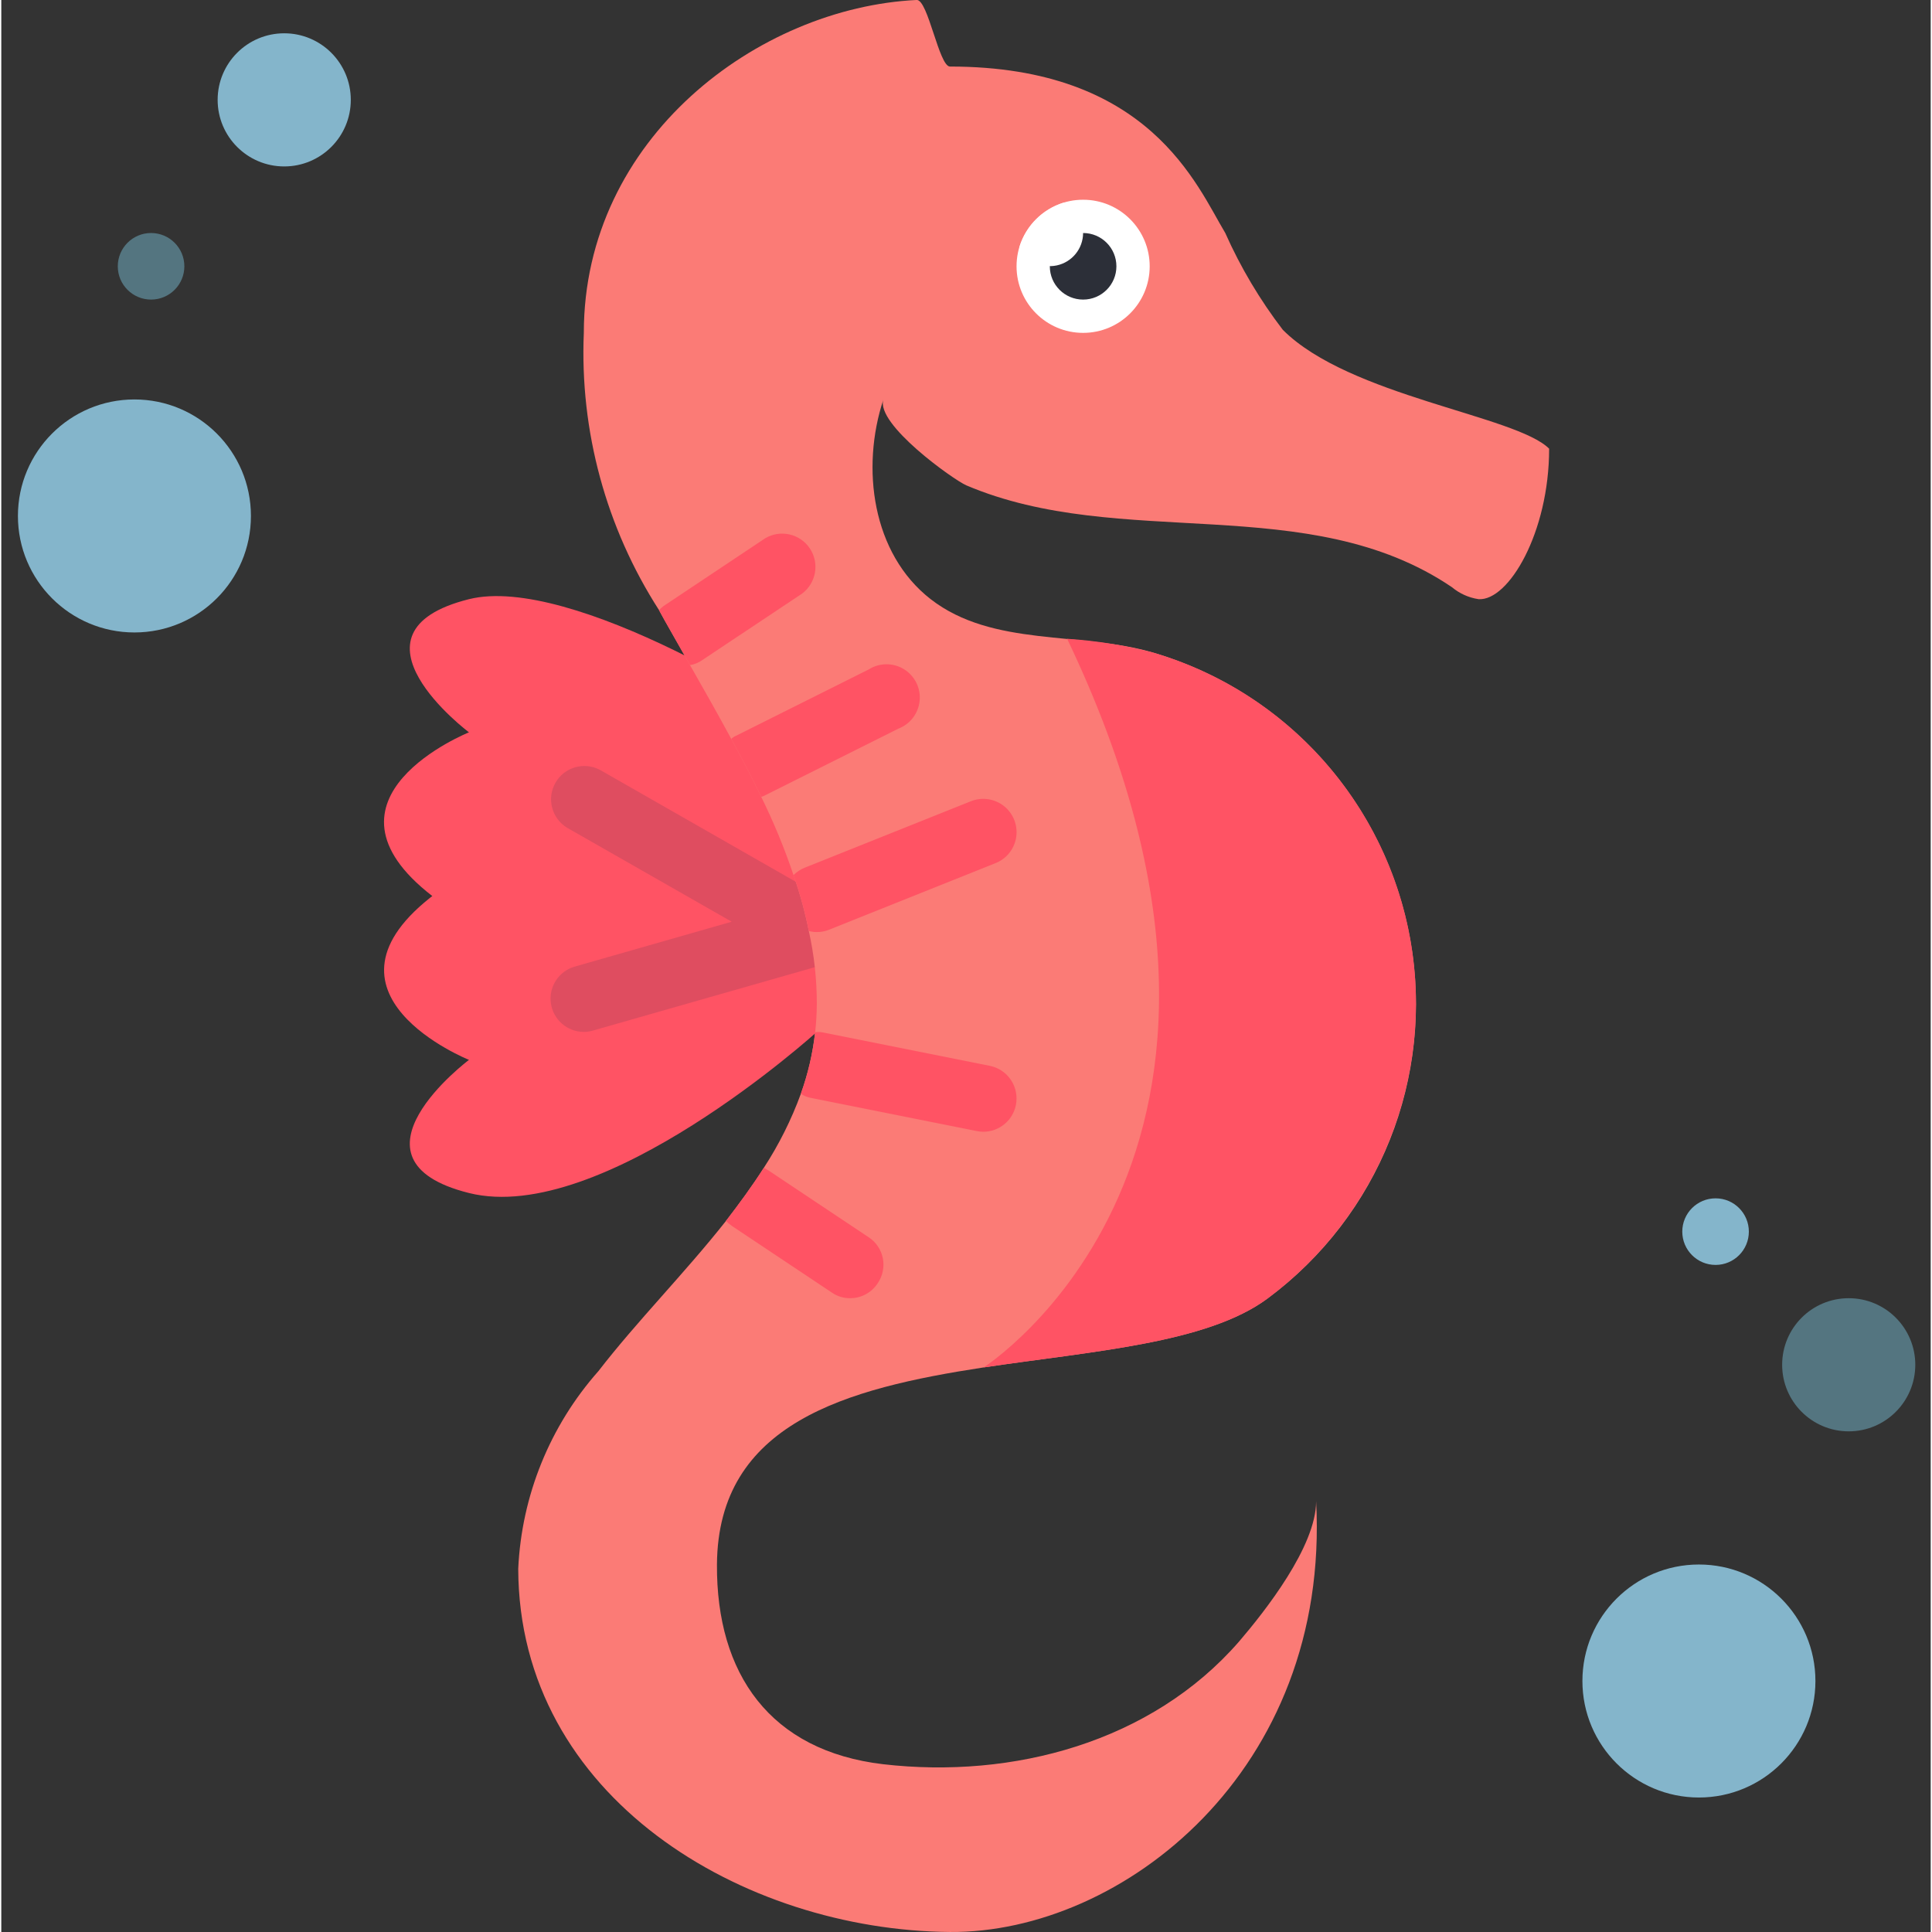 <svg height="503pt" viewBox="-4 0 503 503.673" width="503pt" xmlns="http://www.w3.org/2000/svg"><rect x="-4" y="0" width="503" height="503.673" fill="#333333" stroke="none"/><path d="m208.609 269.02s-55.965 50.68-90.68 42c-34.711-8.68 0-34.711 0-34.711s-43.387-17.355-8.676-43.391v1.387c-.262-.258-.609-.434-.867-.691-33.152-25.602 9.543-42.695 9.543-42.695s-34.711-26.035 0-34.715c26.469-6.594 84.785 29.332 94.59 38.531zm0 0" fill="#ff5364"/><path d="m147.863 269.02c-4.324-.008-7.98-3.195-8.582-7.473-.602-4.281 2.039-8.352 6.195-9.547l40.941-11.707-42.895-24.488c-4.035-2.434-5.391-7.645-3.055-11.734 2.34-4.094 7.516-5.57 11.664-3.332l60.746 34.715c3.023 1.73 4.719 5.109 4.301 8.57-.418 3.461-2.867 6.34-6.219 7.301l-60.746 17.355c-.766.223-1.559.336-2.352.34zm0 0" fill="#df4d60"/><path d="m61.082 134.508c0 16.777-13.598 30.375-30.371 30.375-16.777 0-30.375-13.598-30.375-30.375 0-16.773 13.598-30.371 30.375-30.371 16.773 0 30.371 13.598 30.371 30.371zm0 0" fill="#84b5cb"/><path d="m87.117 26.035c0 9.586-7.773 17.355-17.355 17.355-9.586 0-17.359-7.77-17.359-17.355 0-9.586 7.773-17.355 17.359-17.355 9.582 0 17.355 7.77 17.355 17.355zm0 0" fill="#84b5cb"/><path d="m43.727 69.426c0 4.793-3.887 8.676-8.68 8.676s-8.676-3.883-8.676-8.676 3.883-8.68 8.676-8.68 8.68 3.887 8.68 8.68zm0 0" fill="#547580"/><path d="m468.945 438.238c0 16.773-13.598 30.375-30.371 30.375-16.773 0-30.375-13.602-30.375-30.375 0-16.773 13.602-30.371 30.375-30.371 16.773 0 30.371 13.598 30.371 30.371zm0 0" fill="#84b5cb"/><path d="m494.98 355.797c0 9.586-7.77 17.355-17.355 17.355s-17.355-7.77-17.355-17.355 7.77-17.355 17.355-17.355 17.355 7.77 17.355 17.355zm0 0" fill="#547580"/><path d="m451.59 321.086c0 4.793-3.883 8.68-8.676 8.68-4.793 0-8.68-3.887-8.68-8.68 0-4.793 3.887-8.68 8.68-8.68 4.793 0 8.676 3.887 8.676 8.68zm0 0" fill="#84b5cb"/><path d="m399.523 116.98c0 21.867-10.586 39.746-18.398 39.223-2.559-.383-4.961-1.461-6.941-3.121-37.402-25.34-86.258-9.375-126.613-26.555-3.383-1.477-23.691-15.969-21.605-22.391-5.902 17.875-2.953 40.18 12.32 52.066 16.23 12.586 39.137 8.332 58.145 13.973 34.723 10.289 60.641 39.328 66.926 74.992 6.289 35.668-8.137 71.82-37.25 93.359-15.793 11.715-45.645 13.711-74.02 17.965-35.754 5.469-69.254 14.492-69.512 51.375-.176 28.551 13.883 48.594 43.301 52.066 33.844 3.906 69.945-5.727 92.77-31.934 6.77-7.898 20.133-24.82 20.133-36.621 3.73 70.375-50.68 112.637-95.457 112.293-53.977-.434-112.379-35.059-112.555-94.68.875-19.066 8.258-37.258 20.914-51.547 9.98-12.93 22.477-25.512 33.238-39.137 3.469-4.512 6.855-9.113 9.891-13.883 3.93-6.039 7.16-12.5 9.633-19.266 1.863-5.188 3.117-10.578 3.73-16.055.277-2.449.422-4.91.438-7.375 0-6.395-.695-12.766-2.086-19.008-.984-4.945-2.316-9.82-3.992-14.578-2.348-6.977-5.16-13.789-8.414-20.395-2.434-5.117-5.121-10.152-7.812-15.098-3.559-6.594-7.203-13.016-10.762-19.266-.605-1.129-1.215-2.168-1.82-3.211-2.172-3.906-4.34-7.551-6.25-11.105-13.832-21.5-20.68-46.746-19.609-72.289 0-50.766 45.473-84.785 86.777-86.781 2.953-.172 5.816 17.355 8.68 17.355 52.066 0 64.305 30.98 71.766 43.391 3.996 8.98 9.035 17.453 15.012 25.254 17.355 17.355 60.746 22.301 69.426 30.98zm0 0" fill="#fb7b76"/><g fill="#ff5364"><path d="m204.789 154.73-26.035 17.355c-.949.68-2.051 1.129-3.211 1.301-.605-1.129-1.215-2.168-1.82-3.211-2.172-3.906-4.34-7.551-6.25-11.105.492-.531 1.043-.996 1.648-1.391l26.035-17.355c3.965-2.344 9.07-1.184 11.629 2.645 2.562 3.832 1.684 8.992-1.996 11.762zm0 0"/><path d="m229.867 189.961-34.711 17.355c-.332.184-.68.328-1.039.434-2.434-5.117-5.121-10.152-7.812-15.098.316-.336.703-.602 1.129-.781l34.711-17.355c2.797-1.766 6.352-1.789 9.172-.059 2.82 1.73 4.41 4.91 4.102 8.203-.309 3.293-2.461 6.125-5.551 7.301zm0 0"/><path d="m255.207 225.02-43.391 17.355c-1.016.418-2.109.625-3.207.609-.703 0-1.402-.09-2.086-.262-.984-4.945-2.316-9.82-3.992-14.578.812-.828 1.789-1.48 2.867-1.91l43.387-17.355c2.883-1.145 6.16-.668 8.598 1.254 2.434 1.926 3.656 5 3.211 8.07-.449 3.074-2.504 5.672-5.387 6.816zm0 0"/><path d="m260.5 288.109c-.824 4.043-4.379 6.945-8.504 6.941-.551-.012-1.102-.07-1.648-.172l-43.391-8.68c-.898-.18-1.75-.531-2.516-1.039 1.863-5.188 3.117-10.578 3.73-16.055.723-.102 1.461-.074 2.172.086l43.391 8.68c2.254.457 4.234 1.797 5.504 3.715 1.27 1.922 1.723 4.27 1.262 6.523zm0 0"/><path d="m224.488 334.535c-1.578 2.445-4.293 3.918-7.203 3.906-1.707.02-3.375-.496-4.773-1.477l-26.031-17.355c-.559-.391-1.078-.824-1.562-1.301 3.469-4.512 6.855-9.113 9.891-13.883l1.301.781 26.035 17.355c1.914 1.266 3.238 3.246 3.68 5.496.438 2.25-.043 4.586-1.336 6.477zm0 0"/><path d="m364.812 261.73c-.105 30.262-14.445 58.711-38.707 76.797-15.793 11.715-45.645 13.711-74.02 17.965 0 0 86.344-54.93 21.781-189.961 7.617.496 15.172 1.715 22.562 3.645 40.586 11.961 68.43 49.242 68.383 91.555zm0 0"/></g><path d="m295.387 69.426c0 9.586-7.77 17.355-17.355 17.355s-17.355-7.77-17.355-17.355c0-9.586 7.77-17.355 17.355-17.355s17.355 7.77 17.355 17.355zm0 0" fill="#fff"/><path d="m286.711 69.426c0 4.793-3.887 8.676-8.68 8.676s-8.68-3.883-8.68-8.676 3.887-8.68 8.68-8.68 8.68 3.887 8.68 8.68zm0 0" fill="#2c2f38"/><path d="m278.031 60.746c-.02 4.078-2.871 7.59-6.855 8.445-3.984.855-8.031-1.176-9.719-4.887 1.723-5.457 5.996-9.73 11.453-11.453 3.109 1.395 5.113 4.484 5.121 7.895zm0 0" fill="#fff"/></svg>